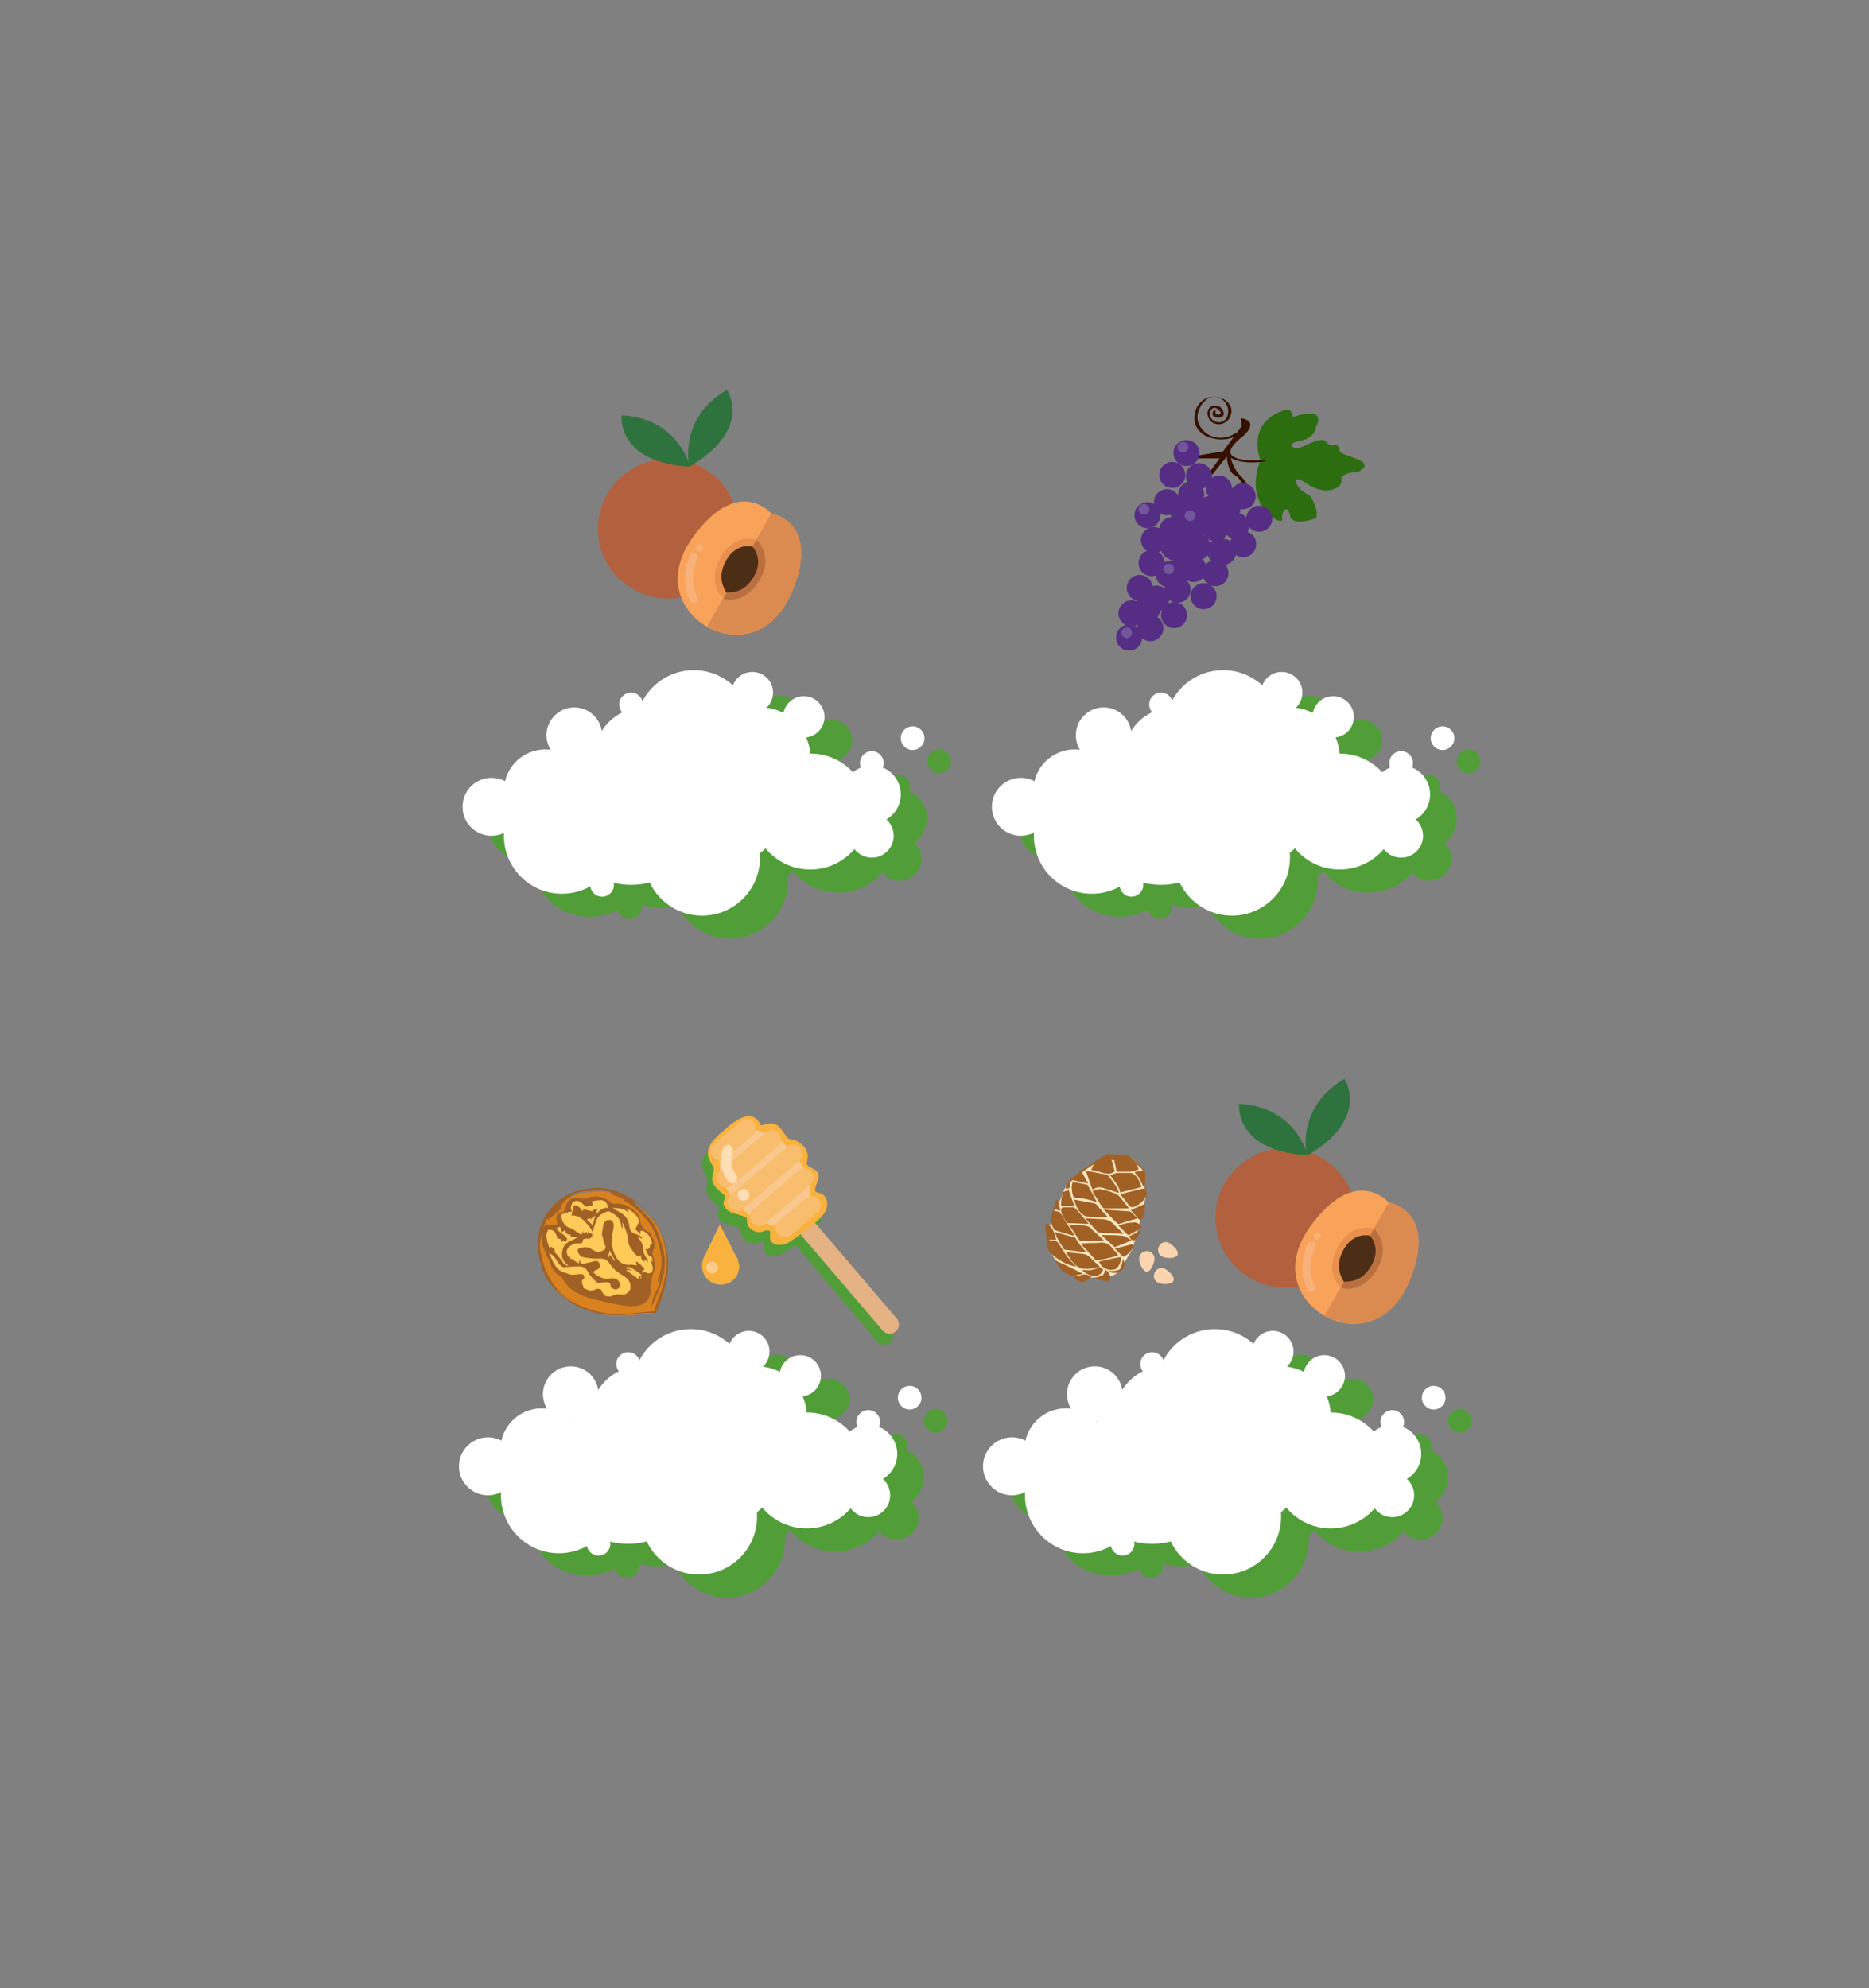 <svg xmlns="http://www.w3.org/2000/svg" viewBox="0 0 316 336.1"><rect x="0" y="0" width="316" height="336.1" fill="#808080" stroke="none"/><style>.st0{fill:#519E38;} .st1{fill:#F9B23E;} .st2{fill:#E5B283;} .st3{fill:#F9C88F;} .st4{fill:#F9BD6E;} .st5{fill:#FFDEB6;} .st6{fill:#FCCC8B;} .st7{fill:#FAE6C0;} .st8{fill-rule:evenodd;clip-rule:evenodd;fill:#A16125;} .st9{fill:#A16125;} .st10{fill:#F9D4AF;} .st11{fill:#DA811F;} .st12{fill:#FFCA58;} .st13{fill:#FFFFFF;} .st14{fill:#B2603D;} .st15{fill:#2E723D;} .st16{fill:#F9A25A;} .st17{fill:#DB8B4F;} .st18{fill:#F9B17A;} .st19{fill:#BA703E;} .st20{fill:#E8904D;} .st21{fill:#4C2D15;} .st22{fill-rule:evenodd;clip-rule:evenodd;fill:#351000;} .st23{fill-rule:evenodd;clip-rule:evenodd;fill:#2C6D0F;} .st24{fill:#552D84;} .st25{fill:#72569B;}</style><g id="kolby"><path class="st0" d="M150.6 224.8l-13.7-16.2c1-.9 1.7-1.7 1.9-2.4.3-1.6-.5-2.4-1.6-2.6-1.1-.2.4-1.9.2-3s-2.1-1.2-2-2c.1-.8.4-1.1-.1-2.2s-1.8-1.8-2.6-1.8-.9-1.1-2.1-2.2-2.8.1-3-.2c-.3-.3-1.2-3.9-6.4 1 0 0-2.8 2-2.5 3.9.3 1.9 1.4 1.7.8 3.4-.5 1.7 1.1 2.7 1.7 3.2.6.4.2 1.2.2 1.2s-.6 1.5 1.9 2.2c2.5.7 1.9.7 2 1.5.1.9 1.5 2.2 3.2 1.3 1.1-.1.6.6.7 1.4.1.8 1.5 1.8 3.7.3.5-.3 1-.7 1.6-1.1l13.8 16.3c.6.7 1.6.7 2.2.2.6-.6.7-1.6.1-2.2z"/><path class="st1" d="M124.7 212.8c0-.1-.1-.2-.2-.3l-2.8-5.5-2.7 5.6c-.1.1-.1.2-.1.3-.2.4-.2.8-.2 1.2 0 1.7 1.4 3.1 3.2 3.1 1.7 0 3.1-1.4 3.1-3.2l-.3-1.2z"/><path class="st2" d="M149.2 224.9l-14.6-17.1c-.6-.7-.5-1.7.2-2.2.7-.6 1.7-.5 2.2.2l14.6 17.1c.6.7.5 1.7-.2 2.2-.6.6-1.6.5-2.2-.2z"/><path class="st1" d="M122.2 191.3s-2.8 2-2.5 3.9 1.4 1.7.8 3.4c-.5 1.7 1.1 2.7 1.7 3.2.6.4.2 1.2.2 1.2s-.6 1.5 1.9 2.2c2.5.7 1.9.7 2 1.5.1.9 1.5 2.2 3.2 1.3 1.1-.1.6.6.7 1.4s1.5 1.8 3.7.3c2.1-1.5 5.6-3.9 5.9-5.5.3-1.6-.5-2.4-1.6-2.6-1.1-.2.4-1.9.2-3s-2.1-1.2-2-2c.1-.8.4-1.1-.1-2.2-.5-1-1.8-1.8-2.6-1.8s-.9-1.1-2.1-2.2-2.8.1-3-.2-1.3-3.8-6.4 1.1z"/><ellipse transform="rotate(-40 129.323 199.09)" class="st3" cx="129.3" cy="199.1" rx="6.4" ry="9.2"/><path class="st4" d="M127.2 192l-4.5 3.8c-.7.6-1.7.5-2.2-.2-.6-.7-.5-1.7.2-2.2l4.5-3.8c.7-.6 1.7-.5 2.2.2.5.6.5 1.6-.2 2.2zM138.2 205l-4.5 3.8c-.7.6-1.7.5-2.2-.2-.6-.7-.5-1.7.2-2.2l4.5-3.8c.7-.6 1.7-.5 2.2.2.5.6.5 1.6-.2 2.2zM131.5 193.8l-7.7 6.6c-.7.6-1.7.5-2.2-.2-.6-.7-.5-1.7.2-2.2l7.7-6.6c.7-.6 1.7-.5 2.2.2.5.7.5 1.7-.2 2.2zM137 200.3l-7.7 6.6c-.7.6-1.7.5-2.2-.2-.6-.7-.5-1.7.2-2.2l7.7-6.6c.7-.6 1.7-.5 2.2.2.5.6.4 1.6-.2 2.2zM135.1 196.3l-9.5 8.1c-.7.6-1.7.5-2.2-.2-.6-.7-.5-1.7.2-2.2l9.5-8.1c.7-.6 1.7-.5 2.2.2.6.6.5 1.6-.2 2.2z"/><path class="st5" d="M123.4 199.9c-.1-.1-.2-.1-.3-.2-2-2.7-.9-5.5-.8-5.6.2-.4.7-.6 1.1-.5.4.2.6.7.5 1.1 0 .1-.8 2 .6 4 .3.4.2.9-.2 1.2-.3.2-.7.2-.9 0z"/><circle class="st5" cx="125.7" cy="202" r="1"/><circle class="st6" cx="120.4" cy="214.3" r="1"/></g><g id="nut_2"><path class="st7" d="M179.5 202c.3-.7.7-1.5 1.3-2.1.3-.3.7-.5 1-.8.3-.3.5-.6.8-.9.8-.7 1.9-1.1 2.8-1.7.9-.6 1.7-1.3 2.6-1.3 1 0 2-.1 2.9.4.9.4 1.1.8 1.7 1.4.4.4.8.6.9 1.2.2.6.2 1.1.1 1.7 0 .4-.1 1-.1 1.4 0 .3.3.5.3.7 0 .2-.2.6-.2.8-.1.6-1.9 8.1-2.3 8.7-.8 1.1-1.9 3.8-3.1 4.1-1.2.3-3 .4-4.3.4-1.4-.1-2.3-.6-3.4-1.4-.2-.1-2.3-1.5-2.6-2.5-.2-.8-.4-2.5-.6-3.4-.3-1.2 1-3 .9-3.3-.3-.5 1.4-2.7 1.3-3.4"/><path class="st8" d="M176.8 207.1c.1-.2.1-.3.3-.2.1 0 .1 0 .2.1.5.5.8 1 1 1.6.1.3.2.7.3 1h-1.2v.3c.1 0 .1-.1.2-.1.7-.2 1.2 0 1.5.6.8 1.3 1.6 2.6 2.8 3.6v.1c-1.3-.1-3.3-1.2-4.4-2.4-.2-.2-.3-.5-.4-.7-.1-1.2-.2-2.4-.4-3.7 0 0 0-.1.1-.2zM190.9 204.3l-1.2-1.5c-.4-.6-.9-1-1.6-1.2-.6-.2-1.2-.4-1.8-.5-.6-.2-1.1.1-1.6.3.3.6.7 1.1 1 1.6.2.4.4.7.7 1.1l.2.2h4.3c-.1 0 0 0 0 0zM189.1 212.2c-.2-.2-.3-.3-.4-.5l-.6-.6c-.5-.8-1.2-1.1-2.2-1-.8.1-1.6 0-2.5.1-.2 0-.4 0-.6.1 0 .1.1.1.1.2.8.8 1.5 1.6 2.3 2.5.1.1.2.2.3.1 1-.2 2.1-.4 3.1-.7.2-.1.3-.2.5-.2zM187.7 198.7c.7 1 1.5 1.8 1.7 2.9l3.6-.9c-.3-.9-.6-1.8-1.5-2.3-.1-.1-.3-.1-.4-.1H189c-.3 0-.8.2-1.3.4z"/><path class="st8" d="M189.2 201.6c-.2-.4-.4-.9-.6-1.2-.4-.6-.8-1.1-1.2-1.6-.1-.1-.2-.2-.3-.2-1-.2-2.1-.4-3.1-.6h-.4c.4 1.1.7 2.1 1.1 3.1h.1c.7-.5 1.4-.4 2.2-.1.6.2 1.3.4 1.9.6 0 0 .1.1.3 0-.1.1 0 0 0 0zM183.5 206c.7.8 1.4 1.5 2 2.2.1.1.3.2.5.2 1.3.1 2.5.1 3.8.2h.2c-.5-.5-1-.9-1.5-1.4-.6-.8-1.4-1.1-2.4-1.1-.7 0-1.5-.1-2.2-.1h-.4zM187.3 205.8c-.3-.4-.6-.7-.9-1-.2-.3-.5-.5-.7-.8-.2-.3-.5-.6-.9-.6-1-.2-2.1-.4-3.2-.6.3 1 .6 1.9 1.4 2.5.1.1.3.2.5.3 1.2.3 2.4.2 3.8.2zM180.7 207l1.8 2.7c0 .1.1.1.2.1h4c-.6-.6-1.1-1.1-1.7-1.6-.1-.1-.3-.2-.4-.4-.3-.4-.7-.5-1.2-.6-.8 0-1.7-.1-2.7-.2zM180.2 211.6c.5.9 1 1.7 1.7 2.3.4.4.9.6 1.4.6.9.1 1.7-.1 2.7-.3l-.4-.4c-.5-.4-.9-.9-1.4-1.3-.3-.3-.6-.4-1-.5-.9-.1-1.8-.2-2.8-.3 0-.1-.1-.1-.2-.1zM188.8 198.1h2.2c.6 0 1-.2 1.5-.4-.3-1.2-1.1-2-2.2-2.5-.2-.1-.6 0-.8.1-.3.1-.6.4-.9.6-.1.1-.2.3-.2.5.2.6.3 1.1.4 1.7zM189.4 201.9c.5.6 1 1.2 1.4 1.8.3.4.6.5 1 .3 1-.4 1.7-1.1 2.1-2 .2-.5-.4-1.2-.9-1l-3.6.9zM185.5 203.3c-.3-.5-.5-1-.8-1.5-.2-.4-.5-.9-.7-1.3-.1-.1-.1-.2-.2-.2-.8-.2-1.6-.3-2.4-.5-.3.6-.2 1.3-.1 1.9.2.8.2.8 1.1.8 1 .2 2 .3 3.1.8zM178.4 208.3c0 .1 0 .3.1.4.3.9.9 1.7 1.4 2.5 0 0 .1.1.2.1 1.2.1 2.3.3 3.6.4-.3-.3-.6-.6-.8-.9-.4-.4-.7-.9-1-1.4 0-.1-.1-.1-.2-.2-1.2-.3-2.2-.6-3.3-.9zM181.6 208.8c-.2-.4-.4-.7-.6-1-.6-.9-1.1-1.8-1.7-2.7-.2-.3-.4-.3-.6-.3-.7-.1-.7-.1-.9.5-.3.9-.1 1.7.4 2.5 0 .1.1.1.2.2l3 .9c.1 0 .1-.1.2-.1zM192.3 206c-.4-.4-.7-.8-1.1-1.1-.1-.1-.2-.1-.3-.1l-4.2-.3v.1l.5.5c.6.6 1.1 1.2 1.7 1.7.1.1.2.2.4.1.9-.3 1.9-.6 3-.9z"/><path class="st8" d="M184.1 206.9c-.3-.3-.5-.6-.8-.9-.5-.6-1-1.2-1.5-1.7-.1-.1-.2-.2-.4-.2h-1.5c-.4 0-.5.2-.5.6.1.8.6 1.4 1 2 0 0 .1.1.2.1 1.3 0 2.4.1 3.5.1zM188.5 198c-.2-.5-.3-1.1-.5-1.7-.1-.4-.8-.7-1.2-.5-.2.1-.4.1-.6.2-1.2.5-1.1.4-1.7 1.8.7.1 1.4.3 2 .5.8.2 1.4.2 2-.3zM186.3 208.9c.7.6 1.4 1.3 2.1 1.9 0 0 .1.1.2 0 .9-.3 1.8-.7 2.7-1.1-.6-.4-1.1-.8-1.8-.8-1.1-.1-2.1-.1-3.2-.1v.1zM185.8 213.3c.4.9 1.2 1.4 2.1 1.4.4 0 .8-.1 1.1-.5.4-.5.5-1.1.6-1.7-1.3.2-2.5.5-3.8.8zM189.1 207.2l1.5 1.5c.1.1.2.1.3.1.7-.4 1.5-.9 2.2-1.3-.4-.6-1-1-1.7-.8-.7 0-1.5.2-2.3.5zM181.7 203.9c-.4-.9-.7-1.8-1-2.7-.3.1-.7.2-1 .3-.1 0-.1.1-.1.2-.1.7-.2 1.3-.2 2 0 .1.1.2.2.2h2.1zM193.6 203.5c-.8.4-1.6.7-2.4 1.1.5.5.9 1.1 1.4 1.6 0 0 .2.1.3 0 .2-.1.3-.3.4-.5.2-.7.3-1.4.3-2.2zM191.6 210.3c-1.1.3-2 .5-3.1.8l1.3 1.3c.1.1.2.1.3 0 .7-.4 1.2-.9 1.5-1.6v-.5zM183 214.7c.1.2.2.3.2.3.7.5 1.4.8 2.2.7.5-.1 1-.6 1.1-1 0-.2-.3-.4-.5-.4-.5.1-1 .3-1.5.4-.4.1-.9 0-1.5 0zM184 200.1c-.4-.7-.8-1.4-1.2-2.2-.5.5-1 1-1.5 1.6.9.2 1.7.4 2.7.6zM193.5 197.8c-.5.1-1.1.2-1.7.4.7.7 1.1 1.4 1.4 2.2 0 .1.1.1.2.1s.2-.1.2-.2c0-.8.2-1.7-.1-2.5z"/><path class="st8" d="M185.1 216.2c.6.1 1.3.3 1.9.4.5.1.8-.3.7-.8-.1-.5-.4-.9-.9-1.2 0 .5-.1.9-.6 1.1-.3.1-.7.2-1.1.5 0-.1 0-.1 0 0zM184.5 215.8c-.6-.3-1.2-.5-1.8-.2l-1.2.3c.9 1.1 2 1.1 3-.1zM189.9 212.8c-.1.5-.2.8-.3 1.2-.1.5-.4.8-.9.8-.4.1-.9.1-1.4.1.2.1.3.2.5.2.6.2 1.2.1 1.7-.2.1-.1.3-.2.3-.3.4-.5.4-1.1.1-1.8zM190.9 209c.1.2.2.3.2.4.4.4.7.4 1 0 .3-.4.5-.8.7-1.2l-.1-.1c-.5.3-1.1.6-1.8.9zM178.7 202.8c-.4.5-.5 1-.6 1.6.4.1.7.2 1.2.3-.2-.7-.3-1.3-.5-1.9h-.1zM188.9 195.2h-1.7v.1c.4.3.7.6 1.2.9.2-.3.4-.6.6-.8-.1-.1-.1-.2-.1-.2zM180.2 201c.2 0 .4-.1.6-.1.1-.4.1-.9.2-1.3h-.1c-.3.4-.6.8-.7 1.4-.1-.1-.1-.1 0 0zM180 215.1c-.1 0-.3-.2-.3-.2-.6-.6-1-1.2-1.3-1.8 1.6.7 3.1 1.4 4.6 2.2v.1l-2.1.3c.1-.2-.4-.2-.9-.6z"/><path class="st9" d="M180.1 200.9l.8-1.4 1.8-1.5 2.5-1.7 2-1.2 1.7.1h1.5l.7.4.6.5 1.8 1.7.1 1 .2 2.9-.2.1v-1.5l-.2-1.9-.1-.5-.3-.3-1.5-1.4-1-.8-.8-.1-1.3.8-2.7.2-2.2 1.5-2.4 1.9-.6 1.1z"/><path class="st10" d="M195.2 212.8c0-.7-.6-1.3-1.3-1.3-.7 0-1.3.6-1.3 1.3 0 .7.6 2.2 1.3 2.2.7 0 1.3-1.5 1.3-2.2zM197.6 210.1c-.7-.3-1.4 0-1.7.7-.3.7 0 1.4.7 1.7.7.3 2.3.3 2.5-.4.3-.6-.9-1.7-1.5-2zM196.9 214.5c-.7-.3-1.4 0-1.7.7-.3.7 0 1.4.7 1.7.7.3 2.3.3 2.5-.4.3-.6-.8-1.7-1.5-2z"/></g><g id="nut"><path class="st11" d="M93.5 204.8l1.7-1.9 2.8-1.2s2.5-.2 3.3-.3c1.5-.1 4 1 4 1l2.1 1.1 2.4 2.1 1.5 1.9 1 2.6.5 2.6v2.8l-.8 3.6-1.1 2.9-3.7.3-3.6.2-2.6-.5-2.5-.8-2.8-1.6-1.8-1.7-1.5-2.5-1.1-3-.1-3 .8-2.8 1.5-1.8z"/><path class="st9" d="M112.9 214.7s.4-1.8-.7-5.4c0 0-.1 0-.1-.1l-.3-.6c-.2-.3-.3-.6-.4-1 0-.1-.8-1.8-3.2-3.9-2.6-2.2-5.7-3.3-9.2-2.7-5.2.9-8.6 5.3-8 10.6.3 2.3 1.1 4.6 2.8 6.3 3.2 3.3 7.2 4.8 11.8 4.4l3-.3c.8-.1 1.6 0 2.4 0 0-.3.1-.8.2-.7.2-.5 1.6-4 1.7-6.6zm-2.3 7c-1.3.1-2.8.2-4.2.4-2 .3-4 0-5.9-.5-.9-.2-1.8-.6-2.7-1-1.5-.7-2.9-1.6-3.9-3s-1.8-2.9-2.2-4.6c-.2-.9-.5-1.8-.4-2.8.1-.7.3-1.5.4-2.2.3-.7.5-1.3.8-2h.1v.3c.7-.6 1.3-1.1 2-1.7.2-.2.3-.6.4-1 1-1.1 2.1-2.1 3.7-2.2 1.5-.1 3.1-.3 4.6.1 0 .1 0 .4.1.4l1.5.6c.3.1.5.3.7.5 1.6.9 2.9 2.2 4.1 3.7 1.1 1.4 1.5 3 1.9 4.6.4 1.8.3 3.4-.4 5.1v.4c.2-.3.3-.4.4-.7 0 1.7-1.5 3-1.4 4.8.5-1.1.9-2 1.3-3 .7-2 1.2-4.1.7-6.3-.4-1.5-.8-3.2-1.6-4.5-.8-1.4-2.1-2.4-3.2-3.6-.1-.1-.2-.2-.2-.4.3.2.6.3.8.5.7.7 1.5 1.3 2.1 2.1 3.1 4.3 3.3 8.8 1.3 13.6-.4 1-.6 1.8-.8 2.4z"/><path class="st9" d="M94 214.6c.1 0 .1 0 .3.1 1.2.9 2.6.4 3.3 1.7.4.7.9 2 2.9 2.1 1.1.1 2 1.2 3.1 1.1.9-.1 3.3-.8 4-1.4.9-.7 2-2.7 2.9-3-.8 1.4.1 3.8-1.4 5-1.8 1.4-5.6.1-7.6-.3-1.9-.4-3.8-.9-5.2-2.2-1.1-1-1.5-2.3-2.4-3.4"/><path class="st12" d="M92.4 207.4h1.4l.7-.6-.1-1.3 1.4-.8.5-1.6 2.1-.3 2.5-.2 2.3.8 2.8.6 1.8 1.8.7 2 1.5 1.3.3 1.4v2.3l.1 2-.3.5-1.1.7-1 1.5-2.2 1.8h-3.3l-1.9-1.1h-1.3l-.9-.3-.8-1.9-2.9-1-1.5-1.9-1.2-3.5z"/><path class="st9" d="M110.4 212.3c-.1-.2-.1-.6 0-.8.4-.9.4-1.7-.2-2.5-.1-.2-.2-.4-.3-.7 0 0-.2.1-.3 0-.6-.4-1.2-.9-1.3-1.7-.1-.4-.1-.8-.4-1.2-.7-1.1-2.6-2.1-3.9-1.9-.2 0-.6 0-.7-.2-.9-.9-2.5-1.3-3.8-.8-.4.2-1 .2-1.5.1-1.3-.3-2.1.2-2.4 1.5-.1.4-.2.8-.7.9-.8.2-1 .7-.7 1.5 0 .2 0 .4-.1.5-.1.1-.3.2-.5.1-1.3-.2-1.5-.1-2 1.1.1.8 0 1.7.2 2.5.4 1.1 1 2.2 1.4 3.3.5 1.2 1.3 1.9 2.6 1.9 1 0 1.5.3 1.9 1.3.5 1.4 1.2 1.7 2.7 1.5.2 0 .4.1.6.2.7.7 1.6 1 2.6.9.5 0 1.1-.1 1.6-.1.9.1 1.6-.2 2.1-.9.1-.2.3-.3.5-.4.8-.4 1.3-1 1.5-2 .1-.4.2-.6.6-.7.3-.1.5-.4.6-.7.4-.9.2-1.8-.1-2.7zm-17.7-4.4c.8 0 1.1.2 1.4 1 .1.2.1.7.6.5l.3.6c.1-.1.2-.3.2-.3.2.1.3.2.4.3.4-.5.4-.7-.4-1.3-.4-.3-.8-.6-1.2-1 .2-.1.4-.2.7-.3l.3.9c.2-.1.3-.2.5-.3.2.5.4.8.9.7.2.8.7.2 1.2.5-.2.1-.3.2-.5.3-.8.3-1.6.7-1.9 1.5-.3.9-.3 1.9.5 2.6l.4.4c-.5-.1-.8-.2-1-.7-.1-.3-.5-.6-.7-.9-.2-.3-.7-.6-.6-1.1 0-.1-.4-.4-.6-.5-.1 0-.2.1-.3.2-.4-1.2-.8-2.1-.2-3.1zm15.6 8.3v-.6h-.1c-.1.2-.2.5-.3.6l-2.1-1.5c.3 0 .7 0 1 .1v-.1l-.9-.3c0-.1 0-.1.1-.2.2 0 .4 0 .6.1.6.3 1.2.7 1.7 1.1.2.1.1.5.1.8h-.1zm1.4-.9c-.2 0-.4-.1-.5-.2h-.8c.3-.3.5-.4.6-.6-.4-.4-.8-.8-1.3-1.2-.1 0-.1.1-.2.1.1.2.1.3.2.5h-.2c-.3 0-.6-.1-.9-.1-1.3.2-2.2-.6-2.7-1.8-.6-1.4-.5-2.8-.2-4.2.1-.4.1-1.4-.4-1.5-.6-.2-1.1.1-1.3.8-.1.6-.3 1.7-.2 1.7.2.6.2 1.2.5 1.7.2.5.1.7-.3.9-.6.3-1.2.3-1.8-.1-.7-.5-1.3-.5-2.1-.3-.4.1-.5.3-.4.6.1.3.4.8.7.9.9.2 1.8.3 2.7.3 1.1-.1 1.5.1 2.1 1 .4.5.8 1 1.3 1.3.8.6 1.9.9 2.1 2.2v.6c-.5.9-1 1.1-2 .9-.3 0-.6.1-.9.2-.2 0-.3.1-.5.2 0 0-.5 0-.8-.1-.2 0-.8-1-.8-1.1-.1-.1-.4-.1-.7-.1-.3.1-.6.3-.9.3-.5 0-.9-.3-1.3-.4-.1-.4-.2-.6-.3-.9v-.4c.1-.2.4-.3.4-.5 0-.1-.1-.4-.2-.5-.1-.1-.3-.1-.5-.1-.3 0-.7.1-1 .1H97c-.4.1-.7-.1-1.1-.2l-.9-.3s-.1 0-.1-.1c-.1-.1-.3-.1-.4-.2-.9-.7-1.1-1.8-1.7-2.8.7.2.9.6 1.2 1l.6.9c.1 0 .2.1.3.2.1.2.4.3.7.2.7 0 1.4-.1 2.2-.1.7 0 1.2.2 1.6.9.3.7.9 1.2 1.5 1.8.1.1.3.1.5.1.5-.1 1.2-.2 1.7 0 .2.1 0 .7.4.9.2.1.4.2.6.2.2 0 .6-.2.7-.5.2-.5-.2-1.1-.7-1.3-.3-.1-.6-.1-.8-.1-1.1.3-2-.2-2.8-.8-.2-.1-.1-.3-.1-.3 0-.2.3-.2.4-.3 1-.2.7-1.7-.2-1.5-.8.2-1.6.4-2.3.5-.1-.2-.2-.4-.3-.7-.1.2-.1.4-.1.6-.4-.2-.9-.5-1.3-.8l-.1.1c-.1-.2-.1-.4-.2-.7-.1.2-.1.3-.1.4-.3-.3-.5-1-.3-1.4.3-.6 1.3-1.1 2-1 .4 0 .6 0 .6-.3 0 0 0-.1.1-.2-.2-.1.3-.4.7-.3.4.1.6-.1.8-.4.2-.4-.1-.5-.4-.5-.1 0-.1-.3-.2-.5-.1.3-.1.5-.2.7-.1-.3-.1-.7-.5-.2 0 0-.1 0-.1.1 0-.1-.1-.3-.1-.5-.1.2-.2.4-.3.7-.5-.4-1-.7-1.5-1-.2-.1-.3-.2-.5-.2-.8-.3-1.2-1-1.4-1.8v-.4c.1-.2 1.6-.6 1.9-.6-.5-.4-.2-.9-.1-1.3.1-.3.6-.5.9-.5.4.1.8.4 1.1.7.2.2.3.3.5.3.3-.1.5-.1 1-.2 0-.1 0-.3-.1-.7.4-.1 1-.2 1.6-.2.7 0 1 .6 1.1 1.3-.9-.1-1.5.5-2.1 1.2v.1c-.2.5-.3 1-.5 1.6-.4-.3-.6-.6-1-.9l.6-.3v.3c.2-.2.5-.4.9-.7v-.1l.3-.9h-.7c0 .1-.1.2-.1.3-.4-.1-.8-.2-1.3-.3.1.2.1.3.1.3-.1-.1-.2-.3-.3-.5-.1.2-.1.3-.2.5-.4-.6-.8-1.1-1.5-1-.1.5-.1.7-.2 1-.1.3-.1.5-.2.7 1.4-.1 2.1.8 2.9 1.7.3.3.5.8.7 1.1.2-.7.4-1.4.7-2.1.3-.8 1.1-1.1 1.8-1.4h.3c.9.5 1.9 1 2 2.3 0 .2.1.4.3.6 0-.4-.1-.8-.1-1.1.5 1 .9 2 1 3.2 0 .7.6 1.4 1 2 .2.3.5.5.8.7.1-.1.2-.2.4-.3-.1.6.2.9.6 1.1v-.4c.2.1.3.3.6.5-.1-.3-.1-.4-.1-.5-.5-.5-.7-1.1-.8-1.8 0-.3 0-.6-.1-.8-.2-.4-.5-.8-.9-1.3.3.1.5.3.8.4l.1-.1-.3-.3c-.3-.2-.6-.3-.9-.4-.6-.2-.9-.5-1-1.3-.1-1.1-.7-1.9-1.7-2.4-.4-.2-.8-.4-1.1-.7.9.1 1.9 0 2.6.8l.1-.2-.5-.5c1.2.4 2 1 2.2 2 .1.4-.3.9-.6 1.5l.8.8.1-.1v-.4c.8-.2 1.9 1 2 2.2-.1 0-.2-.1-.3-.1-.2.4.1 1.1-.9 1 .4.4.3 1.1 1 1.3.2 0 .3.6.3.9-.1-.1-.2-.2-.4-.5.2.7.3 1.1.4 1.6-.1.5-.3.7-.7.8zm-5.7-2.2l-.1.1c-.3-.4-.5-.7-.8-1.1-.1.2-.1.4-.2.5h-.1c.1-.5.2-.9.3-1.2.2.5.5 1.1.9 1.7z"/></g><g id="tvorog_1_"><circle class="st0" cx="158.2" cy="240.2" r="2"/><path class="st0" d="M156.2 249.7c0-2.1-1.3-3.8-3-4.5.1-.2.2-.5.2-.8 0-1.1-.9-2-2-2s-2 .9-2 2c0 .3.1.6.2.8-.5.2-.9.4-1.2.7-1.8-2-4.4-3.2-7.2-3.2-.1-1-.3-1.9-.7-2.7 1.7-.2 3.1-1.7 3.1-3.4 0-1.9-1.6-3.5-3.5-3.5-1.7 0-3.1 1.2-3.4 2.8-.9-.5-1.9-.8-3-.9.7-.6 1.1-1.5 1.1-2.5 0-1.9-1.6-3.5-3.5-3.5-1.5 0-2.7.9-3.2 2.2-1.7-1.6-4.1-2.6-6.6-2.6-3.8 0-7 2.1-8.7 5.2-.3-.8-1-1.3-1.9-1.3-1.1 0-2 .9-2 2 0 .5.2 1 .5 1.3-1.4.7-2.6 1.8-3.5 3.1-.3-2.3-2.3-4-4.6-4-2.6 0-4.7 2.1-4.7 4.7 0 .9.3 1.8.7 2.5-.3 0-.6-.1-.9-.1-3.3 0-6.1 2.3-6.8 5.4-.7-.4-1.5-.6-2.3-.6-2.7 0-4.9 2.2-4.9 4.9s2.2 4.9 4.9 4.9c.8 0 1.5-.2 2.1-.5v.5c0 5.4 4.4 9.8 9.8 9.8 1.7 0 3.3-.4 4.8-1.2.2.9 1 1.6 2 1.6 1.1 0 2-.9 2-2v-.4c.9.2 1.9.4 2.9.4 1.1 0 2.1-.1 3.1-.4 1.6 3.4 5 5.7 8.9 5.7 5.4 0 9.8-4.4 9.8-9.8v-.8c.3-.2.6-.5.9-.8 1.8 2.2 4.5 3.6 7.6 3.6 3 0 5.7-1.3 7.5-3.4.7.9 1.7 1.4 2.9 1.4 2 0 3.7-1.6 3.7-3.7 0-1.1-.5-2.1-1.2-2.7 1.1-.8 2.1-2.4 2.1-4.2zm-54.9-5.3s0-.1 0 0c0-.1 0-.1.1-.1 0 0 0 .1-.1.1z"/><circle class="st13" cx="91.6" cy="245.1" r="7"/><circle class="st13" cx="96.5" cy="235.7" r="4.7"/><circle class="st13" cx="126.6" cy="228.5" r="3.5"/><circle class="st13" cx="135.3" cy="232.6" r="3.5"/><circle class="st13" cx="146.8" cy="240.4" r="2"/><circle class="st13" cx="153.8" cy="236.3" r="2"/><circle class="st13" cx="101.2" cy="261" r="2"/><circle class="st13" cx="146.8" cy="252.8" r="3.7"/><circle class="st13" cx="106.2" cy="230.6" r="2"/><circle class="st13" cx="82.5" cy="247.9" r="4.9"/><circle class="st13" cx="146.8" cy="245.8" r="4.9"/><circle class="st13" cx="108.3" cy="239.4" r="8.4"/><circle class="st13" cx="128" cy="239.4" r="8.4"/><circle class="st13" cx="116.8" cy="234.5" r="9.8"/><circle class="st13" cx="122" cy="247.9" r="9.8"/><circle class="st13" cx="118.2" cy="256.4" r="9.8"/><circle class="st13" cx="106.2" cy="248.6" r="12.4"/><circle class="st13" cx="94.5" cy="252.8" r="9.8"/><circle class="st13" cx="136.4" cy="248.6" r="9.8"/><g><circle class="st0" cx="246.8" cy="240.2" r="2"/><path class="st0" d="M244.8 249.7c0-2.1-1.3-3.8-3-4.5.1-.2.2-.5.2-.8 0-1.1-.9-2-2-2s-2 .9-2 2c0 .3.1.6.2.8-.5.2-.9.4-1.2.7-1.8-2-4.4-3.2-7.2-3.2-.1-1-.3-1.9-.7-2.7 1.7-.2 3.1-1.7 3.1-3.4 0-1.9-1.6-3.5-3.5-3.5-1.7 0-3.1 1.2-3.4 2.8-.9-.5-1.9-.8-3-.9.7-.6 1.1-1.5 1.1-2.5 0-1.9-1.6-3.5-3.5-3.5-1.5 0-2.7.9-3.2 2.2-1.7-1.6-4.1-2.6-6.6-2.6-3.8 0-7 2.1-8.7 5.2-.3-.8-1-1.3-1.9-1.3-1.1 0-2 .9-2 2 0 .5.2 1 .5 1.3-1.4.7-2.6 1.8-3.5 3.1-.3-2.3-2.3-4-4.6-4-2.6 0-4.7 2.1-4.7 4.7 0 .9.3 1.8.7 2.5-.3 0-.6-.1-.9-.1-3.3 0-6.1 2.3-6.8 5.4-.7-.4-1.5-.6-2.3-.6-2.7 0-4.9 2.2-4.9 4.9s2.2 4.9 4.9 4.9c.8 0 1.5-.2 2.1-.5v.5c0 5.4 4.4 9.8 9.8 9.8 1.7 0 3.3-.4 4.8-1.2.2.9 1 1.6 2 1.6 1.1 0 2-.9 2-2v-.4c.9.2 1.9.4 2.9.4 1.1 0 2.1-.1 3.1-.4 1.6 3.4 5 5.7 8.9 5.7 5.4 0 9.8-4.4 9.8-9.8v-.8c.3-.2.6-.5.9-.8 1.8 2.2 4.5 3.6 7.6 3.6 3 0 5.7-1.3 7.5-3.4.7.9 1.7 1.4 2.9 1.4 2 0 3.7-1.6 3.7-3.7 0-1.1-.5-2.1-1.2-2.7 1.1-.8 2.1-2.4 2.1-4.2zm-54.9-5.3s0-.1 0 0c0-.1 0-.1.1-.1 0 0 0 .1-.1.1z"/><circle class="st13" cx="180.2" cy="245.1" r="7"/><circle class="st13" cx="185.1" cy="235.7" r="4.7"/><circle class="st13" cx="215.2" cy="228.5" r="3.5"/><circle class="st13" cx="223.9" cy="232.6" r="3.5"/><circle class="st13" cx="235.4" cy="240.4" r="2"/><circle class="st13" cx="242.4" cy="236.3" r="2"/><circle class="st13" cx="189.8" cy="261" r="2"/><circle class="st13" cx="235.4" cy="252.8" r="3.7"/><circle class="st13" cx="194.8" cy="230.6" r="2"/><circle class="st13" cx="171.1" cy="247.9" r="4.9"/><circle class="st13" cx="235.4" cy="245.8" r="4.9"/><circle class="st13" cx="196.9" cy="239.4" r="8.4"/><circle class="st13" cx="216.6" cy="239.4" r="8.4"/><circle class="st13" cx="205.4" cy="234.5" r="9.8"/><circle class="st13" cx="210.6" cy="247.9" r="9.8"/><circle class="st13" cx="206.8" cy="256.4" r="9.8"/><circle class="st13" cx="194.8" cy="248.6" r="12.4"/><circle class="st13" cx="183.1" cy="252.8" r="9.8"/><circle class="st13" cx="225" cy="248.6" r="9.8"/></g><g><circle class="st0" cx="158.8" cy="128.7" r="2"/><path class="st0" d="M156.7 138.3c0-2.1-1.3-3.8-3-4.5.1-.2.2-.5.2-.8 0-1.1-.9-2-2-2s-2 .9-2 2c0 .3.1.6.2.8-.5.2-.9.4-1.2.7-1.8-2-4.4-3.2-7.2-3.2-.1-1-.3-1.9-.7-2.7 1.7-.2 3.1-1.7 3.1-3.4 0-1.9-1.6-3.5-3.5-3.5-1.7 0-3.1 1.2-3.4 2.8-.9-.5-1.9-.8-3-.9.7-.6 1.1-1.5 1.1-2.5 0-1.9-1.6-3.5-3.5-3.5-1.5 0-2.7.9-3.2 2.2-1.7-1.6-4.1-2.6-6.6-2.6-3.8 0-7 2.1-8.7 5.2-.3-.8-1-1.3-1.9-1.3-1.1 0-2 .9-2 2 0 .5.2 1 .5 1.3-1.4.7-2.6 1.8-3.5 3.1-.3-2.3-2.3-4-4.6-4-2.6 0-4.7 2.1-4.7 4.7 0 .9.3 1.8.7 2.5-.3 0-.6-.1-.9-.1-3.3 0-6.1 2.3-6.8 5.4-.7-.4-1.5-.6-2.3-.6-2.7 0-4.9 2.2-4.9 4.9s2.2 4.9 4.9 4.9c.8 0 1.5-.2 2.1-.5v.5c0 5.4 4.4 9.8 9.8 9.8 1.7 0 3.3-.4 4.8-1.2.2.9 1 1.6 2 1.6 1.1 0 2-.9 2-2v-.4c.9.2 1.9.4 2.9.4 1.1 0 2.1-.1 3.1-.4 1.6 3.4 5 5.7 8.9 5.7 5.4 0 9.8-4.4 9.8-9.8v-.8c.3-.2.6-.5.9-.8 1.8 2.2 4.5 3.6 7.6 3.6 3 0 5.7-1.3 7.5-3.4.7.9 1.7 1.4 2.9 1.4 2 0 3.7-1.6 3.7-3.7 0-1.1-.5-2.1-1.2-2.7 1.1-.8 2.1-2.4 2.1-4.2zm-54.8-5.3c0-.1-.1-.1 0 0 0-.1 0-.1.1-.1 0 0-.1 0-.1.1z"/><circle class="st13" cx="92.2" cy="133.7" r="7"/><circle class="st13" cx="97.1" cy="124.3" r="4.7"/><circle class="st13" cx="127.2" cy="117.1" r="3.5"/><circle class="st13" cx="135.9" cy="121.2" r="3.5"/><circle class="st13" cx="147.4" cy="129" r="2"/><circle class="st13" cx="154.3" cy="124.8" r="2"/><circle class="st13" cx="101.8" cy="149.6" r="2"/><circle class="st13" cx="147.4" cy="141.3" r="3.7"/><circle class="st13" cx="106.7" cy="119.1" r="2"/><circle class="st13" cx="83.1" cy="136.4" r="4.9"/><circle class="st13" cx="147.4" cy="134.3" r="4.9"/><circle class="st13" cx="108.9" cy="128" r="8.4"/><circle class="st13" cx="128.6" cy="128" r="8.4"/><circle class="st13" cx="117.3" cy="123.1" r="9.8"/><circle class="st13" cx="122.6" cy="136.4" r="9.8"/><circle class="st13" cx="118.7" cy="145" r="9.8"/><circle class="st13" cx="106.7" cy="137.2" r="12.4"/><circle class="st13" cx="95" cy="141.3" r="9.8"/><circle class="st13" cx="137" cy="137.2" r="9.8"/></g><g><circle class="st0" cx="248.3" cy="128.7" r="2"/><path class="st0" d="M246.3 138.3c0-2.1-1.3-3.8-3-4.5.1-.2.2-.5.2-.8 0-1.1-.9-2-2-2s-2 .9-2 2c0 .3.1.6.2.8-.5.2-.9.4-1.2.7-1.8-2-4.4-3.2-7.2-3.2-.1-1-.3-1.9-.7-2.7 1.7-.2 3.1-1.7 3.1-3.4 0-1.9-1.6-3.5-3.5-3.5-1.7 0-3.1 1.2-3.4 2.8-.9-.5-1.9-.8-3-.9.7-.6 1.1-1.5 1.1-2.5 0-1.9-1.6-3.5-3.5-3.5-1.5 0-2.7.9-3.2 2.2-1.7-1.6-4.1-2.6-6.6-2.6-3.8 0-7 2.1-8.7 5.2-.3-.8-1-1.3-1.9-1.3-1.1 0-2 .9-2 2 0 .5.2 1 .5 1.3-1.4.7-2.6 1.8-3.5 3.1-.3-2.3-2.3-4-4.6-4-2.6 0-4.7 2.1-4.7 4.7 0 .9.3 1.8.7 2.5-.3 0-.6-.1-.9-.1-3.3 0-6.1 2.3-6.8 5.4-.7-.4-1.5-.6-2.3-.6-2.7 0-4.9 2.2-4.9 4.9s2.2 4.9 4.9 4.9c.8 0 1.5-.2 2.1-.5v.5c0 5.4 4.4 9.8 9.8 9.8 1.7 0 3.3-.4 4.8-1.2.2.9 1 1.6 2 1.6 1.1 0 2-.9 2-2v-.4c.9.2 1.9.4 2.9.4 1.1 0 2.1-.1 3.1-.4 1.6 3.4 5 5.7 8.9 5.7 5.4 0 9.8-4.4 9.8-9.8v-.8c.3-.2.6-.5.9-.8 1.8 2.2 4.5 3.6 7.6 3.6 3 0 5.7-1.3 7.5-3.4.7.9 1.7 1.4 2.9 1.4 2 0 3.7-1.6 3.7-3.7 0-1.1-.5-2.1-1.2-2.7 1.1-.8 2.1-2.4 2.1-4.2zm-54.9-5.3c0-.1 0-.1 0 0 0-.1 0-.1.1-.1 0 0-.1 0-.1.1z"/><circle class="st13" cx="181.7" cy="133.7" r="7"/><circle class="st13" cx="186.6" cy="124.3" r="4.7"/><circle class="st13" cx="216.7" cy="117.1" r="3.5"/><circle class="st13" cx="225.4" cy="121.2" r="3.5"/><circle class="st13" cx="236.9" cy="129" r="2"/><circle class="st13" cx="243.9" cy="124.8" r="2"/><circle class="st13" cx="191.3" cy="149.6" r="2"/><circle class="st13" cx="236.9" cy="141.3" r="3.7"/><circle class="st13" cx="196.3" cy="119.1" r="2"/><circle class="st13" cx="172.6" cy="136.4" r="4.9"/><circle class="st13" cx="236.9" cy="134.3" r="4.9"/><circle class="st13" cx="198.4" cy="128" r="8.4"/><circle class="st13" cx="218.1" cy="128" r="8.4"/><circle class="st13" cx="206.8" cy="123.1" r="9.8"/><circle class="st13" cx="212.1" cy="136.4" r="9.8"/><circle class="st13" cx="208.3" cy="145" r="9.8"/><circle class="st13" cx="196.3" cy="137.2" r="12.4"/><circle class="st13" cx="184.6" cy="141.3" r="9.8"/><circle class="st13" cx="226.5" cy="137.2" r="9.8"/></g></g><g id="kuraga"><ellipse class="st14" cx="113" cy="89.4" rx="11.9" ry="11.8"/><path class="st15" d="M116.6 78.7s-2-8-11.5-8.5c0 0-1 7.9 11.4 8.7"/><path class="st15" d="M116.5 78.7s-1.8-8 6.4-12.8c0 0 4.5 6.6-6.2 12.9"/><path class="st16" d="M134.6 98.2c3.3-10.2-4.2-11.4-4.2-11.4s-4.9-5.8-11.9 2.3c-7.1 8.1-3.2 14.5 1.1 16.9 4.2 2.4 11.7 2.4 15-7.8z"/><path class="st17" d="M134.6 98.2c3.3-10.2-4.2-11.4-4.2-11.4L119.5 106c4.3 2.4 11.8 2.4 15.1-7.8z"/><path class="st18" d="M117.3 101.9c-.2 0-.5-.1-.6-.4-2-3.5-.1-7.6 0-7.7.2-.3.6-.5.9-.3.3.2.5.6.3.9 0 0-1.6 3.6 0 6.5.2.3.1.8-.3 1h-.3zM118.9 92.6c0 .3-.3.6-.6.6s-.6-.3-.6-.6.3-.6.6-.6c.4 0 .6.2.6.6z"/><path class="st19" d="M127.9 91.2s3.1 2.8.4 7.1c-2.7 4.2-6 2.9-6 2.9l5.6-10z"/><path class="st20" d="M127.9 91.2s-4-1.2-6.2 3.3.6 6.6.6 6.6l5.6-9.9z"/><path class="st21" d="M127.2 92.4s-2.7-.7-4.4 2.3c-1.7 3-.3 4.8 0 5.5.8-.1 3 .2 4.7-2.8 1.7-3-.3-5-.3-5z"/><g><ellipse class="st14" cx="217.4" cy="205.9" rx="11.9" ry="11.8"/><path class="st15" d="M221 195.1s-2-8-11.5-8.5c0 0-1 7.9 11.4 8.7"/><path class="st15" d="M220.9 195.2s-1.8-8 6.4-12.8c0 0 4.5 6.6-6.2 12.9"/><path class="st16" d="M239 214.7c3.3-10.2-4.2-11.4-4.2-11.4s-4.9-5.8-11.9 2.3c-7.1 8.1-3.2 14.5 1.1 16.9 4.2 2.4 11.7 2.4 15-7.8z"/><path class="st17" d="M239 214.7c3.3-10.2-4.2-11.4-4.2-11.4l-10.9 19.2c4.3 2.4 11.8 2.4 15.1-7.8z"/><path class="st18" d="M221.7 218.4c-.2 0-.5-.1-.6-.4-2-3.5-.1-7.6 0-7.7.2-.3.6-.5.9-.3.3.2.5.6.3.9 0 0-1.6 3.6 0 6.5.2.3.1.8-.3 1h-.3zM223.3 209c0 .3-.3.6-.6.6s-.6-.3-.6-.6.3-.6.6-.6c.4 0 .6.3.6.6z"/><path class="st19" d="M232.3 207.7s3.1 2.8.4 7.1c-2.7 4.2-6 2.9-6 2.9l5.6-10z"/><path class="st20" d="M232.3 207.7s-4-1.2-6.2 3.3.6 6.6.6 6.6l5.6-9.9z"/><path class="st21" d="M231.6 208.9s-2.7-.7-4.4 2.3c-1.7 3-.3 4.8 0 5.5.8-.1 3 .2 4.7-2.8 1.7-3.1-.3-5-.3-5z"/></g></g><g id="isum"><path class="st22" d="M208.9 73.2c-2 1.4-4.9 1-6.1-1.3-.8-1.5-.1-3.2 1-4.2 2.1-1.8 4.7.7 3.6 2.9-.8 1.5-3.2.7-2.8-1 .4-.9 1-.9 1.8.1 0 .7-1.3.4-.8-.2 0 0-.4-.2-.4-.1-.7 1 .6 1.4 1.3 1.1.8-.3.2-1.3-.1-1.6-.2-.2-.7-.3-1-.3-1.7 0-1.5 2.3-.3 2.9 1.5.7 2.9-.3 3.1-1.8.2-1.3-1.2-2.5-2.5-2.6-1.9-.2-3.4 1-3.7 2.9-.7 4 4.7 5.3 7.3 3.5.1-.2-.3-.4-.4-.3z"/><path class="st23" d="M213.1 77.8s-2.6-6.4 4.2-8.5c0 0 1.1-.4 1.3 1.2 0 0 5.8-2.1 3.9 1.7 0 0-.2 1.9-2.6 2.3-2.4.4-1.5 1.5-.2 1.2 1.3-.4 3.7-2 4.5-1 .8 1 1.6.4 1.6.4s.6.2.7 1.1c.1 1 6.8 1.6 3.1 3.6 0 0-3 0-2.8 1.4.2 1.4-2.8 2.7-5.8.6s-2.2.8.5 2c0 0 1.6 2.4 1 3.8 0 0-4.1 1.6-4.4-.5-.4-2.1-1.6-.4-1.3.7.2 1.3-6.8-2-3.7-10"/><path class="st22" d="M202 77.1l4.8-.8 3.1-4.2-.1-1.4s3.4.3.3 3.1c0 0-3.1 2.2-1.7 3.3 1.4 1.1 5.4.6 5.4.6l.1.1.1.2s-3.8.7-5.9-.6c0 0 .3 1.7 1.6 3s1.2 1.9 1.2 1.9l-.6.2s-.5-1.7-1.6-2.2c-1.1-.5-1.3-3.1-1.3-3.1l-2.4 3-.7-.1 1.9-2.6h-3.8l-.4-.4z"/><circle class="st24" cx="200.6" cy="76.6" r="2.2"/><circle class="st24" cx="202.7" cy="80.5" r="2.2"/><circle class="st24" cx="206.1" cy="82.6" r="2.2"/><circle class="st24" cx="210.1" cy="83.9" r="2.2"/><circle class="st24" cx="198.2" cy="80.3" r="2.2"/><circle class="st24" cx="201.4" cy="83.6" r="2.2"/><circle class="st24" cx="204.5" cy="86.1" r="2.2"/><circle class="st24" cx="197.3" cy="84.9" r="2.2"/><circle class="st24" cx="190.9" cy="107.8" r="2.2"/><circle class="st24" cx="191.3" cy="103.7" r="2.2"/><circle class="st24" cx="194.5" cy="106.2" r="2.2"/><circle class="st24" cx="198.5" cy="104" r="2.2"/><circle class="st24" cx="192.7" cy="99.4" r="2.2"/><circle class="st24" cx="195.5" cy="101.2" r="2.2"/><circle class="st24" cx="199.1" cy="99.7" r="2.2"/><circle class="st24" cx="195.1" cy="91.3" r="2.2"/><circle class="st24" cx="197.6" cy="97.1" r="2.2"/><circle class="st24" cx="203.5" cy="100.8" r="2.2"/><circle class="st24" cx="201.8" cy="96.2" r="2.2"/><circle class="st24" cx="198.9" cy="92.7" r="2.2"/><circle class="st24" cx="194" cy="87.1" r="2.2"/><circle class="st24" cx="198.2" cy="89.6" r="2.2"/><circle class="st24" cx="202.5" cy="92.5" r="2.2"/><circle class="st24" cx="201.8" cy="89.4" r="2.2"/><circle class="st24" cx="198.4" cy="92.4" r="2.2"/><circle class="st24" cx="198.8" cy="96.9" r="2.2"/><circle class="st24" cx="194.7" cy="95.2" r="2.2"/><circle class="st24" cx="194" cy="102.9" r="2.2"/><circle class="st24" cx="199.3" cy="92.9" r="2.2"/><circle class="st24" cx="200.1" cy="86.6" r="2.2"/><circle class="st24" cx="203.2" cy="87.3" r="2.2"/><circle class="st24" cx="209" cy="88.9" r="2.2"/><circle class="st24" cx="205.5" cy="89.3" r="2.2"/><circle class="st24" cx="206.3" cy="93.2" r="2.2"/><circle class="st24" cx="206.8" cy="93.3" r="2.2"/><circle class="st24" cx="210.2" cy="92" r="2.2"/><circle class="st24" cx="205.5" cy="96.9" r="2.2"/><circle class="st24" cx="207.5" cy="86.1" r="2.2"/><circle class="st24" cx="212.9" cy="87.7" r="2.2"/><circle class="st25" cx="200" cy="75.6" r=".9"/><circle class="st25" cx="193.4" cy="86.1" r=".9"/><circle class="st25" cx="190.5" cy="107" r=".9"/><circle class="st25" cx="201.2" cy="87.2" r=".9"/><circle class="st25" cx="197.6" cy="96.2" r=".9"/></g></svg>